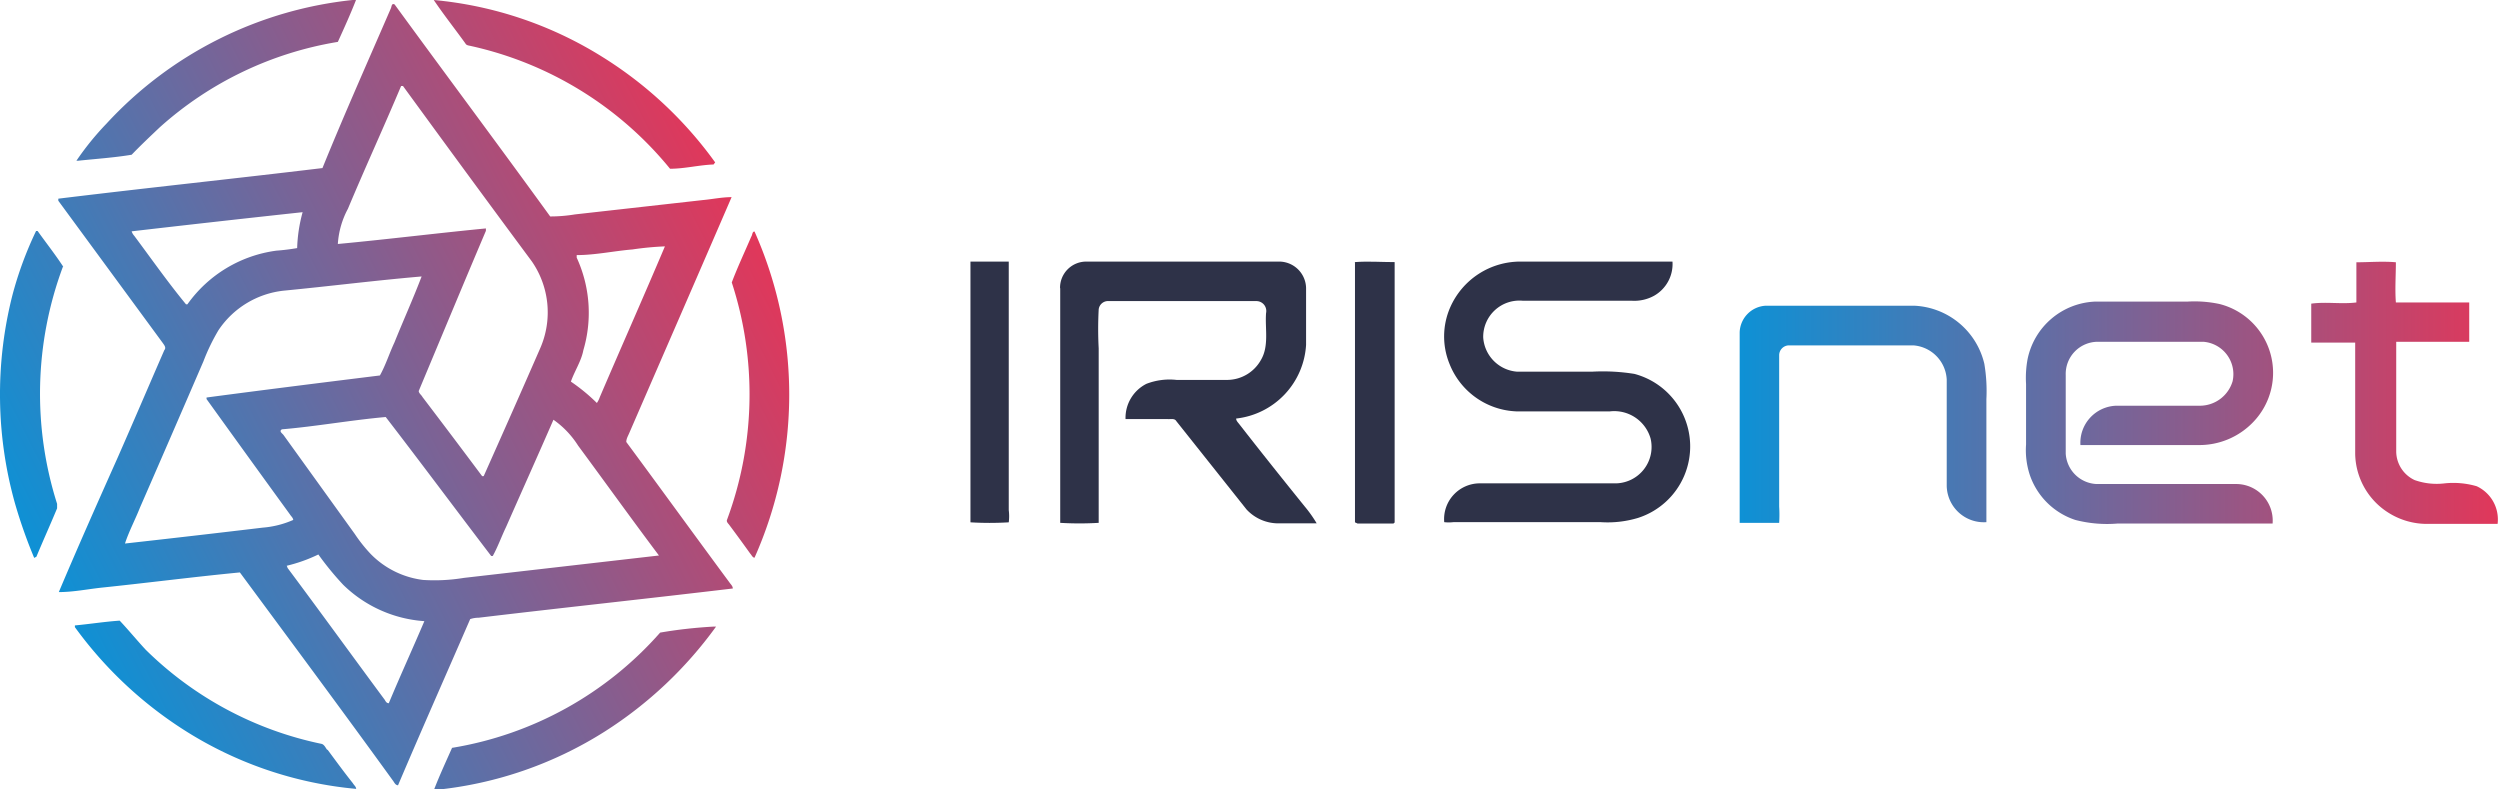 <svg xmlns="http://www.w3.org/2000/svg" xmlns:xlink="http://www.w3.org/1999/xlink" viewBox="0 0 146.22 46.16"><defs><linearGradient id="a" x1="101.75" y1="25.94" x2="146.22" y2="25.94" gradientTransform="translate(0 -3)" gradientUnits="userSpaceOnUse"><stop offset="0" stop-color="#0e91d5"/><stop offset="1" stop-color="#e1375a"/></linearGradient><linearGradient id="b" x1="2.5" y1="36.58" x2="43.68" y2="15.6" xlink:href="#a"/></defs><title>logo-irisnet</title><path d="M56.76,15.3H59c0,.75,0,1.51,0,2.27q0,6.13,0,12.27a2.81,2.81,0,0,1,0,.71,18.6,18.6,0,0,1-2.24,0c0-5.08,0-10.18,0-15.27Z" style="fill:#2e3248"/><path d="M62,16.84a1.53,1.53,0,0,1,1.54-1.54c3.77,0,7.55,0,11.32,0a1.58,1.58,0,0,1,1.53,1.54c0,1.11,0,2.23,0,3.33a4.61,4.61,0,0,1-4.09,4.31c0,.14.12.24.2.35C73.74,26.42,75,28,76.3,29.61a7.44,7.44,0,0,1,.71,1c-.72,0-1.46,0-2.18,0a2.54,2.54,0,0,1-1.92-.81L68.8,24.63c-.1-.18-.35-.1-.51-.12-.82,0-1.64,0-2.46,0a2.23,2.23,0,0,1,1.22-2.06,3.75,3.75,0,0,1,1.76-.23h3a2.27,2.27,0,0,0,1.93-1.15c.5-.83.24-1.84.31-2.76a.58.58,0,0,0-.58-.7H64.85a.55.55,0,0,0-.59.49,21.7,21.7,0,0,0,0,2.28c0,3.4,0,6.8,0,10.2a18.73,18.73,0,0,1-2.25,0c0-4.56,0-9.14,0-13.71Z" style="fill:#2e3248"/><path d="M79.24,15.33c.77-.06,1.55,0,2.33,0,0,5.09,0,10.16,0,15.23l-.07.06h-2.1l-.15-.07c0-3,0-6,0-9,0-2.06,0-4.13,0-6.18Z" style="fill:#2e3248"/><path d="M84.81,18A4.48,4.48,0,0,1,89,15.3h8.82a2.13,2.13,0,0,1-1.08,2,2.4,2.4,0,0,1-1.29.29H89.07a2.12,2.12,0,0,0-2.32,2.15,2.15,2.15,0,0,0,2,2h4.35a11.55,11.55,0,0,1,2.5.13,4.39,4.39,0,0,1,.21,8.42,6.15,6.15,0,0,1-2.18.25H85a2.29,2.29,0,0,1-.53,0,2.09,2.09,0,0,1,2.07-2.27h8a2.13,2.13,0,0,0,2-2.62,2.21,2.21,0,0,0-2.37-1.59h-5.5a4.39,4.39,0,0,1-3.9-2.8A4.24,4.24,0,0,1,84.81,18Z" style="fill:#2e3248"/><path d="M144.86,28.44a4.89,4.89,0,0,0-1.87-.17,3.87,3.87,0,0,1-1.76-.19,1.86,1.86,0,0,1-1.08-1.68V20.05l0-.06c1.42,0,2.84,0,4.27,0,0-.76,0-1.54,0-2.3-1.43,0-2.86,0-4.29,0-.06-.78,0-1.57,0-2.35-.77-.07-1.55,0-2.31,0,0,.78,0,1.57,0,2.35-.87.11-1.77-.05-2.64.07,0,.75,0,1.49,0,2.23l0,.05c.85,0,1.72,0,2.57,0,0,2.17,0,4.34,0,6.51a4.15,4.15,0,0,0,1.87,3.39,4.22,4.22,0,0,0,2.46.7c1.34,0,2.7,0,4,0A2.14,2.14,0,0,0,144.86,28.44ZM111.94,17.88h-8.65a1.61,1.61,0,0,0-1.54,1.56V30.58c.77,0,1.55,0,2.31,0a7.49,7.49,0,0,0,0-.95V20.79a.58.58,0,0,1,.56-.59h7.29a2.11,2.11,0,0,1,1.95,2v6.23a2.17,2.17,0,0,0,2.32,2.11c0-2.39,0-4.79,0-7.19a9.56,9.56,0,0,0-.12-2.07A4.41,4.41,0,0,0,111.94,17.88Zm16.71,5.85c-1.62,0-3.25,0-4.88,0a2.17,2.17,0,0,0-2.09,2.3c2.29,0,4.57,0,6.87,0a4.36,4.36,0,0,0,3.26-1.37,4.15,4.15,0,0,0-2-6.88,7,7,0,0,0-1.87-.14h-5.41A4.21,4.21,0,0,0,118.59,21a6,6,0,0,0-.09,1.46V26a4.64,4.64,0,0,0,.22,1.78,4.19,4.19,0,0,0,2.66,2.63,7.37,7.37,0,0,0,2.48.21c3,0,6,0,9.06,0a2.14,2.14,0,0,0-2.07-2.31h-8.22a1.89,1.89,0,0,1-1.81-1.78V21.93a1.88,1.88,0,0,1,1.9-1.94h6.15a1.9,1.9,0,0,1,1.71,2.31A2,2,0,0,1,128.65,23.73Z" style="fill:url(#a)"/><path d="M7.7,9.05C8.23,8.5,8.76,8,9.34,7.45a20.58,20.58,0,0,1,10.42-5c.37-.81.74-1.63,1.07-2.47A22.8,22.8,0,0,0,6.22,7.24,16.37,16.37,0,0,0,4.47,9.4l.11,0C5.62,9.29,6.68,9.22,7.7,9.05Zm-4,6.55c-.47-.72-1-1.39-1.5-2.09l-.09,0A21.14,21.14,0,0,0,.73,17.25,23.58,23.58,0,0,0,.87,29.42,29.12,29.12,0,0,0,2,32.63l.13-.07c.39-.94.82-1.89,1.21-2.83,0-.08,0-.2,0-.26A21.27,21.27,0,0,1,3.68,15.6ZM27.54,2.69A20.84,20.84,0,0,1,39.19,9.87c.85,0,1.7-.22,2.55-.25a.94.94,0,0,1,.09-.12,23.27,23.27,0,0,0-6.58-6.16A22.47,22.47,0,0,0,25.37,0c.58.86,1.23,1.68,1.85,2.54C27.28,2.66,27.42,2.66,27.54,2.69Zm9.09,23.16c0-.18.09-.33.16-.49,2-4.61,4-9.2,6-13.83-.56,0-1.12.12-1.67.17l-7.49.84a8.87,8.87,0,0,1-1.45.12c-3-4.14-6.08-8.26-9.1-12.4-.18-.09-.17.12-.22.23-1.35,3.12-2.73,6.21-4,9.34-5.14.62-10.3,1.16-15.45,1.79l0,.12,6.11,8.32c.08.12.22.27.09.42-.91,2.09-1.81,4.2-2.73,6.29C5.71,29.39,4.55,32,3.44,34.63c.84,0,1.67-.17,2.5-.26,2.7-.28,5.39-.63,8.09-.89,3,4.06,6,8.1,8.94,12.16.09.11.14.28.31.29,1.38-3.25,2.81-6.47,4.22-9.72a1.53,1.53,0,0,1,.49-.08c4.95-.59,9.92-1.12,14.87-1.71,0-.15-.13-.25-.2-.36C40.64,31.33,38.65,28.58,36.63,25.85Zm-2.51-5.37a7.71,7.71,0,0,0-.39-5.41s0-.11,0-.15c1.09,0,2.17-.24,3.26-.33a17.67,17.67,0,0,1,1.9-.18c-1.25,2.95-2.55,5.88-3.81,8.82a1.35,1.35,0,0,1-.17.34,10.75,10.75,0,0,0-1.52-1.25C33.61,21.69,34,21.12,34.12,20.48ZM20.35,12.21c1-2.39,2.1-4.78,3.11-7.18h.11c2.5,3.43,5,6.84,7.53,10.25a5.24,5.24,0,0,1,.5,5.08c-1.09,2.5-2.2,5-3.31,7.49H28.2q-1.74-2.33-3.49-4.63c-.06-.12-.21-.21-.22-.35,1.31-3.13,2.61-6.26,3.93-9.37v-.14c-2.89.28-5.77.64-8.66.91A5,5,0,0,1,20.35,12.21ZM7.85,13.79a.68.68,0,0,1-.15-.26q5-.58,10-1.12a8.82,8.82,0,0,0-.32,2.1,12.12,12.12,0,0,1-1.21.15,7.61,7.61,0,0,0-5.21,3.14l-.08,0C9.81,16.5,8.85,15.13,7.85,13.79Zm-.54,18c.23-.71.6-1.4.88-2.11,1.24-2.84,2.48-5.7,3.71-8.55a11.72,11.72,0,0,1,.88-1.82A5.27,5.27,0,0,1,16.6,17c2.69-.26,5.37-.6,8.06-.83-.5,1.31-1.07,2.57-1.59,3.86-.3.64-.51,1.32-.85,1.93-3.39.42-6.76.84-10.14,1.29l0,.09c1.62,2.25,3.25,4.51,4.88,6.75.06.1.18.19.19.32a5.49,5.49,0,0,1-1.78.45C12.69,31.18,10,31.49,7.31,31.79Zm15.43,9.34c-.17,0-.2-.17-.29-.27-1.88-2.54-3.74-5.11-5.63-7.64a.69.69,0,0,0-.05-.13,9,9,0,0,0,1.85-.66,17.49,17.49,0,0,0,1.45,1.77,7.52,7.52,0,0,0,4.75,2.13C24.14,37.93,23.41,39.52,22.74,41.13Zm4.39-7.33a10.53,10.53,0,0,1-2.38.12,5.17,5.17,0,0,1-3.07-1.52,8.85,8.85,0,0,1-.93-1.17l-4.17-5.79c-.08-.1-.28-.22-.09-.33,2-.17,4.05-.54,6.07-.72,2.08,2.7,4.11,5.43,6.17,8.13h.09c.3-.54.51-1.14.78-1.7.92-2.09,1.86-4.18,2.77-6.27a5.32,5.32,0,0,1,1.44,1.51c1.58,2.14,3.13,4.3,4.73,6.43Zm17-20.26c-.14,0-.12.21-.19.3-.38.89-.8,1.78-1.14,2.68a21.11,21.11,0,0,1-.27,13.86c-.07.14.07.24.13.33.41.55.82,1.11,1.22,1.67.08.08.13.23.25.24a23.43,23.43,0,0,0,0-19.08Zm-25,30.31c-.09-.12-.16-.29-.31-.34A20.61,20.61,0,0,1,8.52,38C8,37.44,7.51,36.84,7,36.3c-.88.06-1.75.2-2.62.28v.1a23.48,23.48,0,0,0,6.36,6,22.49,22.49,0,0,0,10.09,3.46c0-.13-.13-.22-.19-.33C20.13,45.17,19.64,44.5,19.16,43.85ZM38.61,37a20.67,20.67,0,0,1-12.17,6.74c-.36.81-.74,1.63-1.06,2.46h.09a22.67,22.67,0,0,0,9.91-3.42,23.72,23.72,0,0,0,6.5-6.13l-.18,0C40.67,36.71,39.64,36.82,38.61,37Z" style="fill:url(#b)"/><line x1="146.22" y1="46.16" y2="46.16" style="fill:none"/><line x2="146.22" style="fill:none"/><line x1="146.22" x2="146.22" y2="46.16" style="fill:none"/><line y2="46.16" style="fill:none"/></svg>